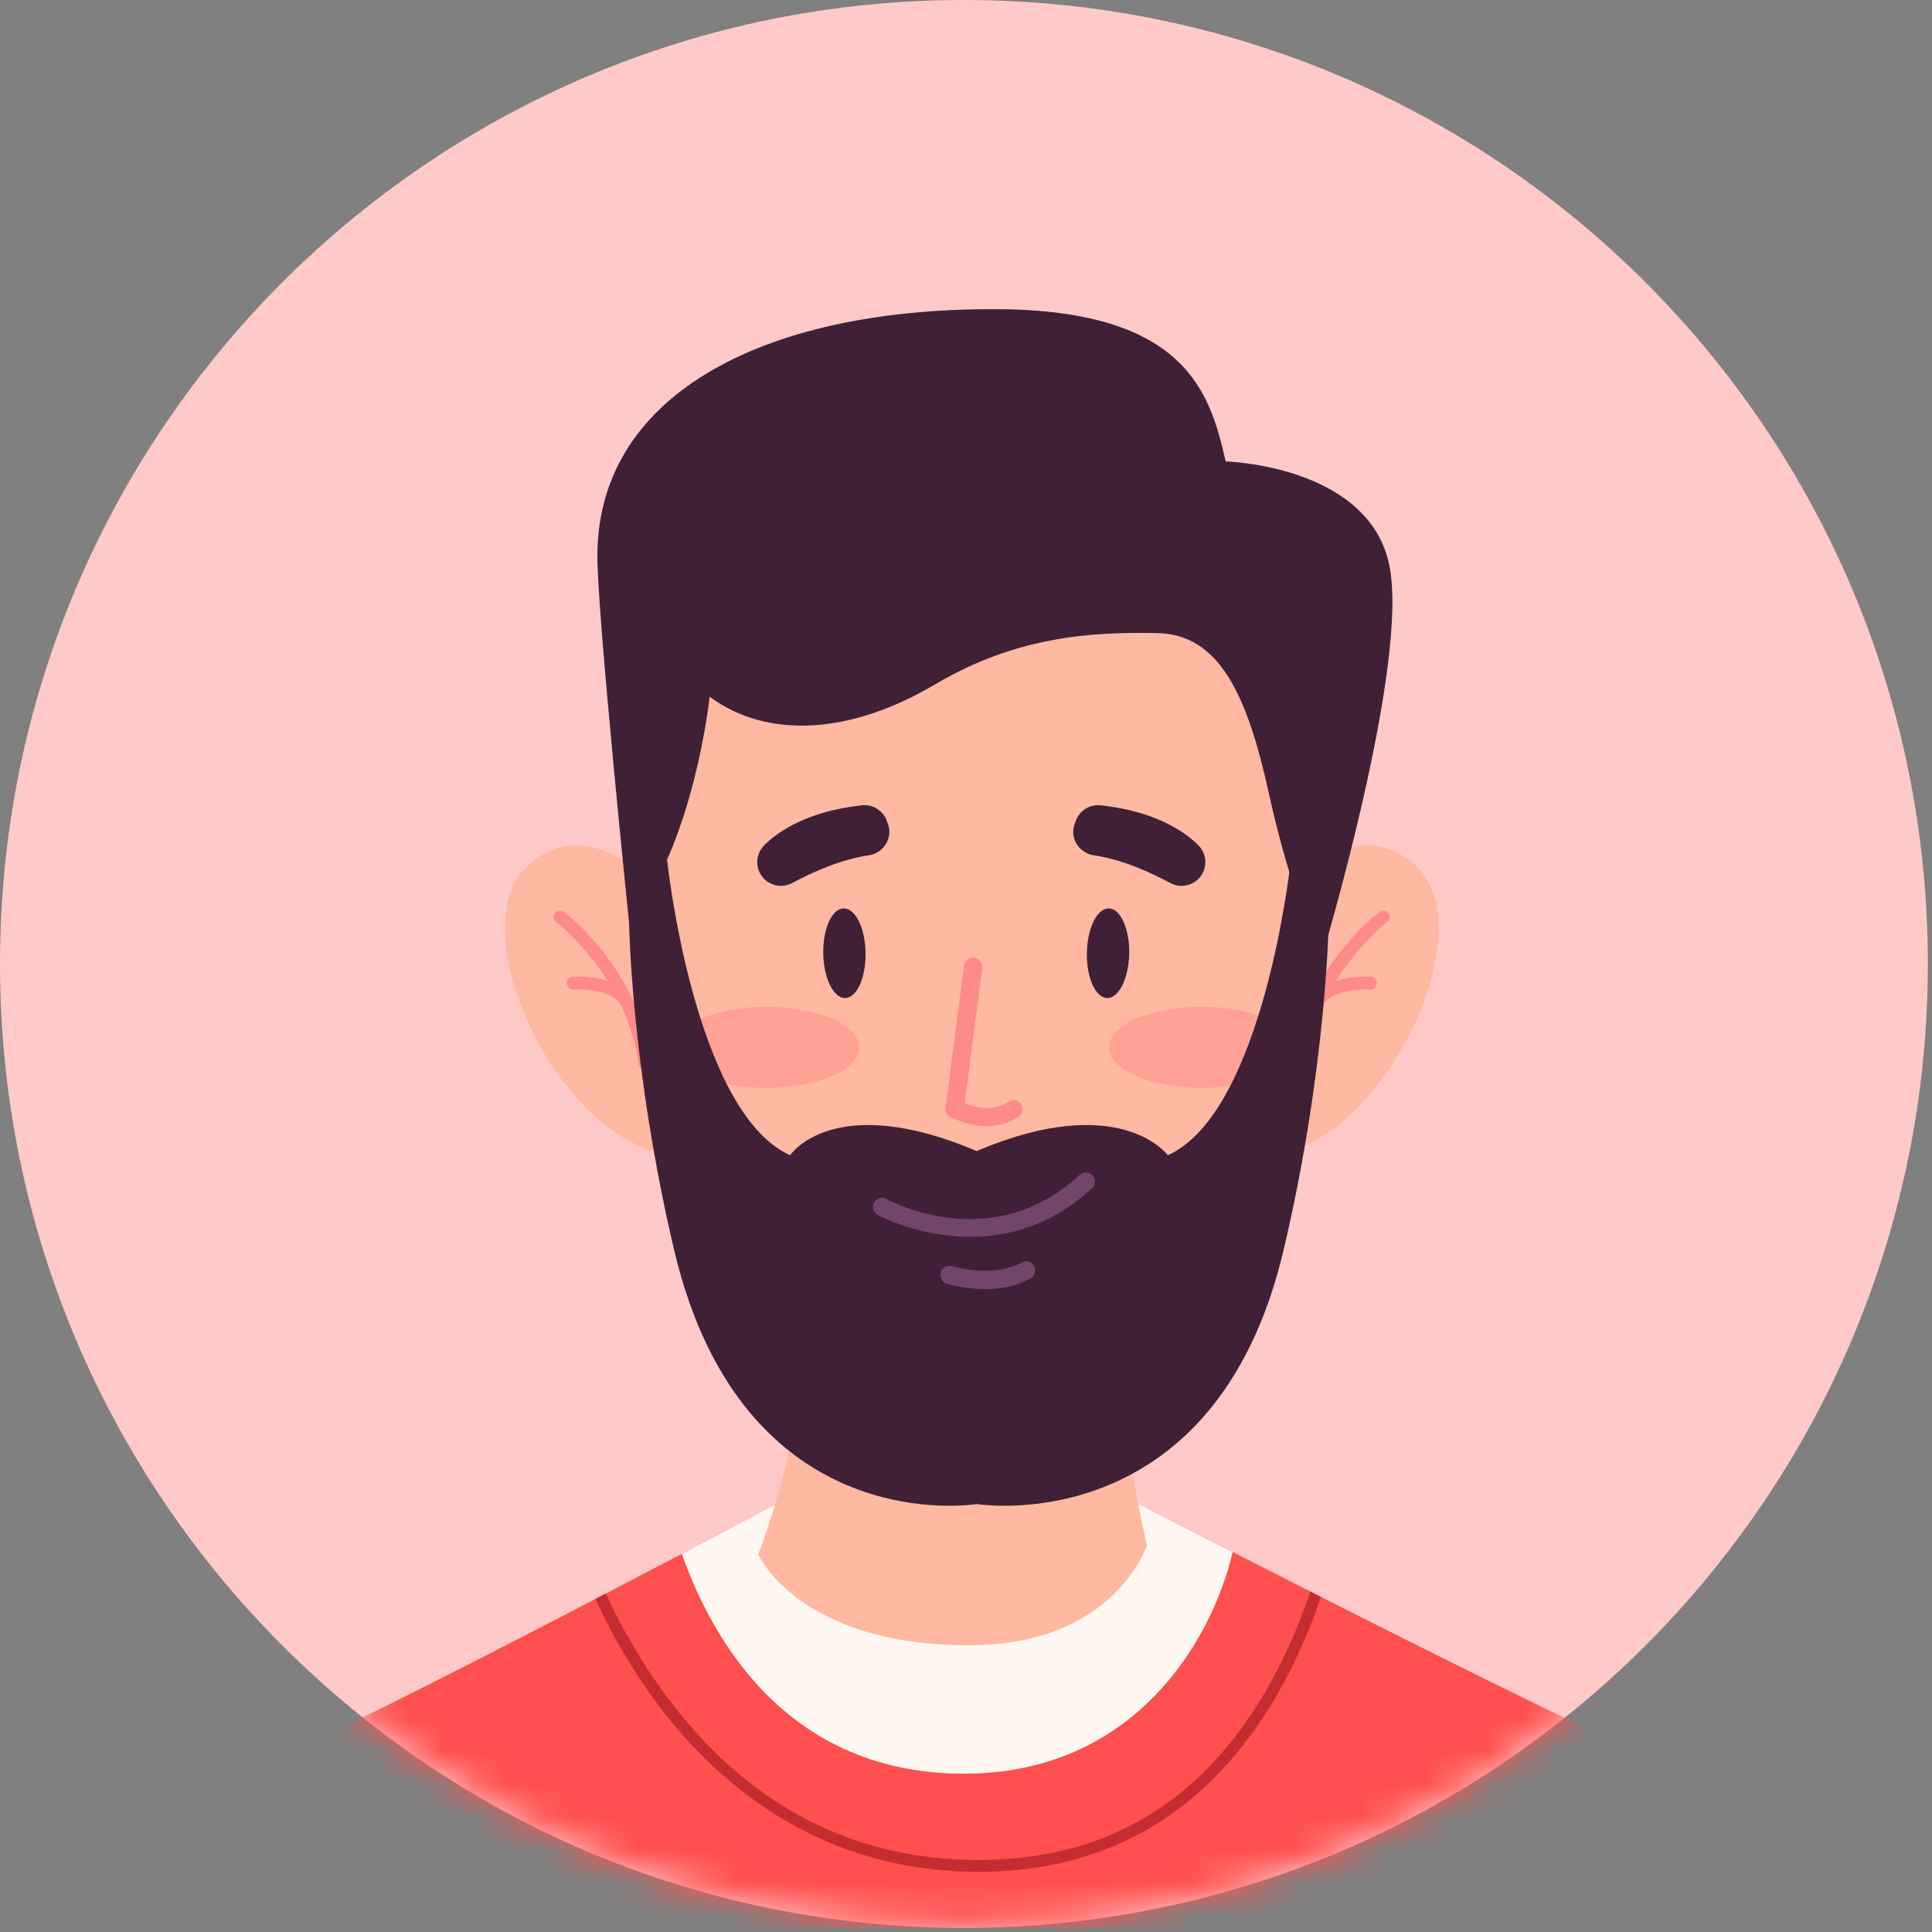 <svg width="59" height="59" viewBox="0 0 59 59" fill="none" xmlns="http://www.w3.org/2000/svg">
<rect x="0" y="0" width="59" height="59" fill="#808080" stroke="none"/>
<g clip-path="url(#clip0_4445_24982)">
<path d="M29.436 58.873C45.694 58.873 58.873 45.694 58.873 29.436C58.873 13.179 45.694 0 29.436 0C13.179 0 0 13.179 0 29.436C0 45.694 13.179 58.873 29.436 58.873Z" fill="#FFC9C8"/>
<mask id="mask0_4445_24982" style="mask-type:alpha" maskUnits="userSpaceOnUse" x="0" y="0" width="59" height="59">
<path d="M29.436 58.873C45.694 58.873 58.873 45.694 58.873 29.436C58.873 13.179 45.694 0 29.436 0C13.179 0 0 13.179 0 29.436C0 45.694 13.179 58.873 29.436 58.873Z" fill="#FFC9C8"/>
</mask>
<g mask="url(#mask0_4445_24982)">
<path d="M54.203 61.177H4.669C4.669 61.177 5.168 55 8.157 53.801C9.366 53.317 12.136 51.942 15.009 50.469C16.074 49.924 17.157 49.364 18.176 48.833C18.284 48.779 18.392 48.721 18.497 48.667C19.335 48.23 20.122 47.819 20.822 47.451C22.36 46.642 23.461 46.057 23.671 45.945C23.696 45.931 23.707 45.927 23.707 45.927L24.086 46.01C24.559 46.118 25.035 46.209 25.512 46.284C25.985 46.36 26.458 46.422 26.931 46.469C29.545 46.725 32.191 46.544 34.758 45.931C34.762 45.931 34.765 45.931 34.772 45.927C34.772 45.927 35.935 46.526 37.646 47.396C38.358 47.761 39.163 48.169 40.018 48.602C40.127 48.656 40.235 48.711 40.343 48.768C40.762 48.978 41.192 49.194 41.625 49.415C42.087 49.646 42.556 49.884 43.026 50.119C46.221 51.718 49.416 53.281 50.719 53.801C53.705 54.996 54.203 61.177 54.203 61.177Z" fill="#FF4F4E"/>
<path d="M40.34 48.768C40.17 49.263 39.975 49.768 39.751 50.274C38.863 52.27 37.7 53.859 36.292 55.003C34.527 56.437 32.375 57.162 29.895 57.162C24.714 57.162 21.519 54.126 19.75 51.581C19.089 50.628 18.573 49.671 18.179 48.83C18.288 48.776 18.396 48.718 18.5 48.664C18.887 49.498 19.399 50.444 20.053 51.386C22.555 54.978 25.869 56.801 29.898 56.801C34.252 56.801 37.455 54.556 39.426 50.126C39.654 49.613 39.849 49.1 40.018 48.599C40.123 48.66 40.231 48.714 40.34 48.768Z" fill="#C42C31"/>
<path d="M37.643 47.396C37.018 50.079 34.657 54.166 29.436 54.166C23.707 54.166 21.555 49.53 20.822 47.451C22.36 46.642 23.461 46.057 23.671 45.945C23.696 45.931 23.707 45.927 23.707 45.927L24.086 46.01C24.559 46.118 25.035 46.209 25.512 46.284C25.985 46.36 26.458 46.422 26.931 46.469C29.545 46.725 32.191 46.544 34.758 45.931C34.762 45.931 34.765 45.931 34.772 45.927C34.769 45.927 35.931 46.526 37.643 47.396Z" fill="#FFF7F1"/>
<path d="M35.022 47.191C35.022 47.191 34.05 50.245 29.588 50.245C24.382 50.245 23.154 47.469 23.154 47.469C23.606 46.27 23.916 45.158 24.125 44.165C24.512 42.346 24.566 40.919 24.541 40.042L33.686 39.681C33.769 40.457 33.91 41.367 34.065 42.284C34.484 44.721 35.022 47.191 35.022 47.191Z" fill="#FFB8A1"/>
<path d="M34.068 42.284C32.65 43.27 29.552 44.736 24.129 44.165C24.515 42.346 24.57 40.92 24.544 40.042L33.689 39.681C33.776 40.454 33.913 41.367 34.068 42.284Z" fill="#3F2037"/>
<path d="M21.053 28.113C21.053 28.113 18.223 24.261 16.02 26.539C13.818 28.821 18.064 36.76 21.916 35.031L21.053 28.113Z" fill="#FFB8A1"/>
<path d="M19.703 32.666C19.605 32.666 19.522 32.594 19.508 32.496C19.136 29.818 17.009 28.175 16.988 28.16C16.901 28.096 16.887 27.973 16.952 27.886C17.017 27.799 17.14 27.785 17.226 27.85C17.32 27.922 19.504 29.608 19.898 32.442C19.912 32.551 19.836 32.648 19.732 32.663C19.721 32.666 19.71 32.666 19.703 32.666Z" fill="#FF8A8A"/>
<path d="M19.111 30.745C19.049 30.745 18.988 30.716 18.948 30.659C18.663 30.24 17.815 30.197 17.511 30.215C17.403 30.222 17.309 30.139 17.306 30.03C17.298 29.922 17.381 29.828 17.49 29.825C17.544 29.821 18.808 29.753 19.273 30.438C19.335 30.529 19.309 30.648 19.219 30.709C19.187 30.735 19.147 30.745 19.111 30.745Z" fill="#FF8A8A"/>
<path d="M38.296 28.113C38.296 28.113 41.127 24.261 43.329 26.539C45.531 28.821 41.286 36.76 37.433 35.031L38.296 28.113Z" fill="#FFB8A1"/>
<path d="M39.646 32.666C39.639 32.666 39.628 32.666 39.617 32.663C39.509 32.648 39.437 32.55 39.451 32.442C39.845 29.608 42.029 27.918 42.123 27.85C42.21 27.785 42.333 27.803 42.398 27.886C42.462 27.973 42.444 28.095 42.361 28.16C42.34 28.175 40.21 29.825 39.841 32.496C39.827 32.597 39.744 32.666 39.646 32.666Z" fill="#FF8A8A"/>
<path d="M40.239 30.745C40.203 30.745 40.163 30.735 40.13 30.713C40.04 30.651 40.018 30.532 40.08 30.442C40.545 29.753 41.809 29.825 41.863 29.828C41.971 29.836 42.051 29.93 42.047 30.034C42.04 30.142 41.946 30.226 41.842 30.218C41.538 30.2 40.69 30.244 40.405 30.662C40.365 30.713 40.304 30.745 40.239 30.745Z" fill="#FF8A8A"/>
<path d="M31.483 16.167C23.414 16.163 18.407 20.344 19.306 29.94C19.844 35.666 22.79 42.754 29.584 42.916C36.668 43.082 39.509 35.37 40.52 29.518C41.444 24.164 38.722 18.228 33.559 16.535C33.202 16.416 31.935 16.167 31.483 16.167Z" fill="#FFB8A1"/>
<path d="M19.212 28.189C19.212 28.189 18.273 19.091 18.244 17.077C18.176 12.174 23.122 9.423 30.382 9.441C36.238 9.452 36.957 12.015 37.43 14.091C37.43 14.091 41.758 14.203 42.419 17.221C43.08 20.239 40.332 29.352 40.332 29.352C40.332 29.352 39.412 27.254 38.751 24.236C38.09 21.218 37.231 19.369 35.346 19.333C33.462 19.297 31.101 19.391 28.555 20.9C26.01 22.409 23.461 22.597 21.671 21.276C21.671 21.276 21.194 25.828 19.212 28.189Z" fill="#3F2037"/>
<g opacity="0.5">
<path d="M26.238 31.984C26.238 32.67 24.974 33.222 23.414 33.222C21.855 33.222 20.591 32.666 20.591 31.984C20.591 31.298 21.855 30.745 23.414 30.745C24.974 30.745 26.238 31.298 26.238 31.984Z" fill="#FF8A8A"/>
</g>
<g opacity="0.5">
<path d="M39.517 31.984C39.517 32.67 38.253 33.222 36.693 33.222C35.133 33.222 33.87 32.666 33.87 31.984C33.87 31.298 35.133 30.745 36.693 30.745C38.253 30.745 39.517 31.298 39.517 31.984Z" fill="#FF8A8A"/>
</g>
<path d="M40.574 28.189C40.574 28.189 40.513 32.619 39.195 38.19C37.079 47.118 29.823 45.931 29.823 45.931C29.823 45.931 22.707 47.122 20.591 38.19C19.273 32.619 19.212 28.189 19.212 28.189L20.371 26.254C20.371 26.254 21.183 33.948 24.129 35.28C24.129 35.28 25.44 33.291 29.826 35.15C34.213 33.291 35.664 35.28 35.664 35.28C38.61 33.948 39.422 26.254 39.422 26.254L40.574 28.189Z" fill="#3F2037"/>
<path d="M30.151 34.392C29.815 34.392 29.447 34.305 29.039 34.128C28.924 34.078 28.859 33.959 28.873 33.836L29.44 29.489C29.462 29.337 29.599 29.229 29.754 29.247C29.906 29.269 30.014 29.406 29.996 29.561L29.458 33.695C30.014 33.897 30.444 33.879 30.797 33.641C30.924 33.554 31.097 33.587 31.184 33.717C31.27 33.843 31.234 34.017 31.108 34.103C30.819 34.294 30.501 34.392 30.151 34.392Z" fill="#FF8A8A"/>
<path d="M29.631 37.771C28.032 37.771 26.819 37.111 26.801 37.1C26.667 37.024 26.617 36.854 26.692 36.721C26.768 36.587 26.938 36.536 27.072 36.612C27.205 36.688 30.296 38.352 32.971 35.879C33.083 35.775 33.26 35.782 33.364 35.894C33.469 36.006 33.462 36.183 33.35 36.287C32.112 37.435 30.772 37.771 29.631 37.771Z" fill="#734669"/>
<path d="M30.086 39.367C29.454 39.367 28.949 39.212 28.913 39.201C28.765 39.154 28.686 38.999 28.729 38.851C28.776 38.703 28.931 38.623 29.079 38.667C29.09 38.67 30.328 39.046 31.198 38.551C31.332 38.475 31.502 38.522 31.577 38.656C31.653 38.789 31.606 38.959 31.473 39.035C31.029 39.291 30.527 39.367 30.086 39.367Z" fill="#734669"/>
<path d="M24.194 26.965C24.794 26.644 25.671 26.243 26.526 26.121C26.985 26.052 27.274 25.593 27.115 25.157L27.082 25.07C26.971 24.756 26.657 24.557 26.324 24.593C25.562 24.673 24.216 24.94 23.335 25.817C23.144 26.009 23.079 26.29 23.158 26.547C23.295 26.976 23.793 27.182 24.194 26.965Z" fill="#3F2037"/>
<path d="M35.74 26.965C35.141 26.644 34.263 26.243 33.408 26.121C32.949 26.052 32.66 25.593 32.819 25.157L32.852 25.07C32.964 24.756 33.278 24.557 33.61 24.593C34.372 24.673 35.718 24.94 36.599 25.817C36.791 26.009 36.856 26.29 36.776 26.547C36.639 26.976 36.141 27.182 35.74 26.965Z" fill="#3F2037"/>
<path d="M26.433 29.099C26.447 29.854 26.165 30.475 25.812 30.478C25.454 30.485 25.154 29.875 25.14 29.121C25.126 28.366 25.407 27.745 25.761 27.741C26.122 27.734 26.422 28.341 26.433 29.099Z" fill="#3F2037"/>
<path d="M33.191 29.099C33.177 29.854 33.458 30.475 33.812 30.478C34.169 30.485 34.469 29.875 34.484 29.121C34.498 28.366 34.216 27.745 33.863 27.741C33.505 27.734 33.206 28.341 33.191 29.099Z" fill="#3F2037"/>
</g>
</g>
<defs>
<clipPath id="clip0_4445_24982">
<rect width="58.873" height="58.873" fill="white"/>
</clipPath>
</defs>
</svg>

